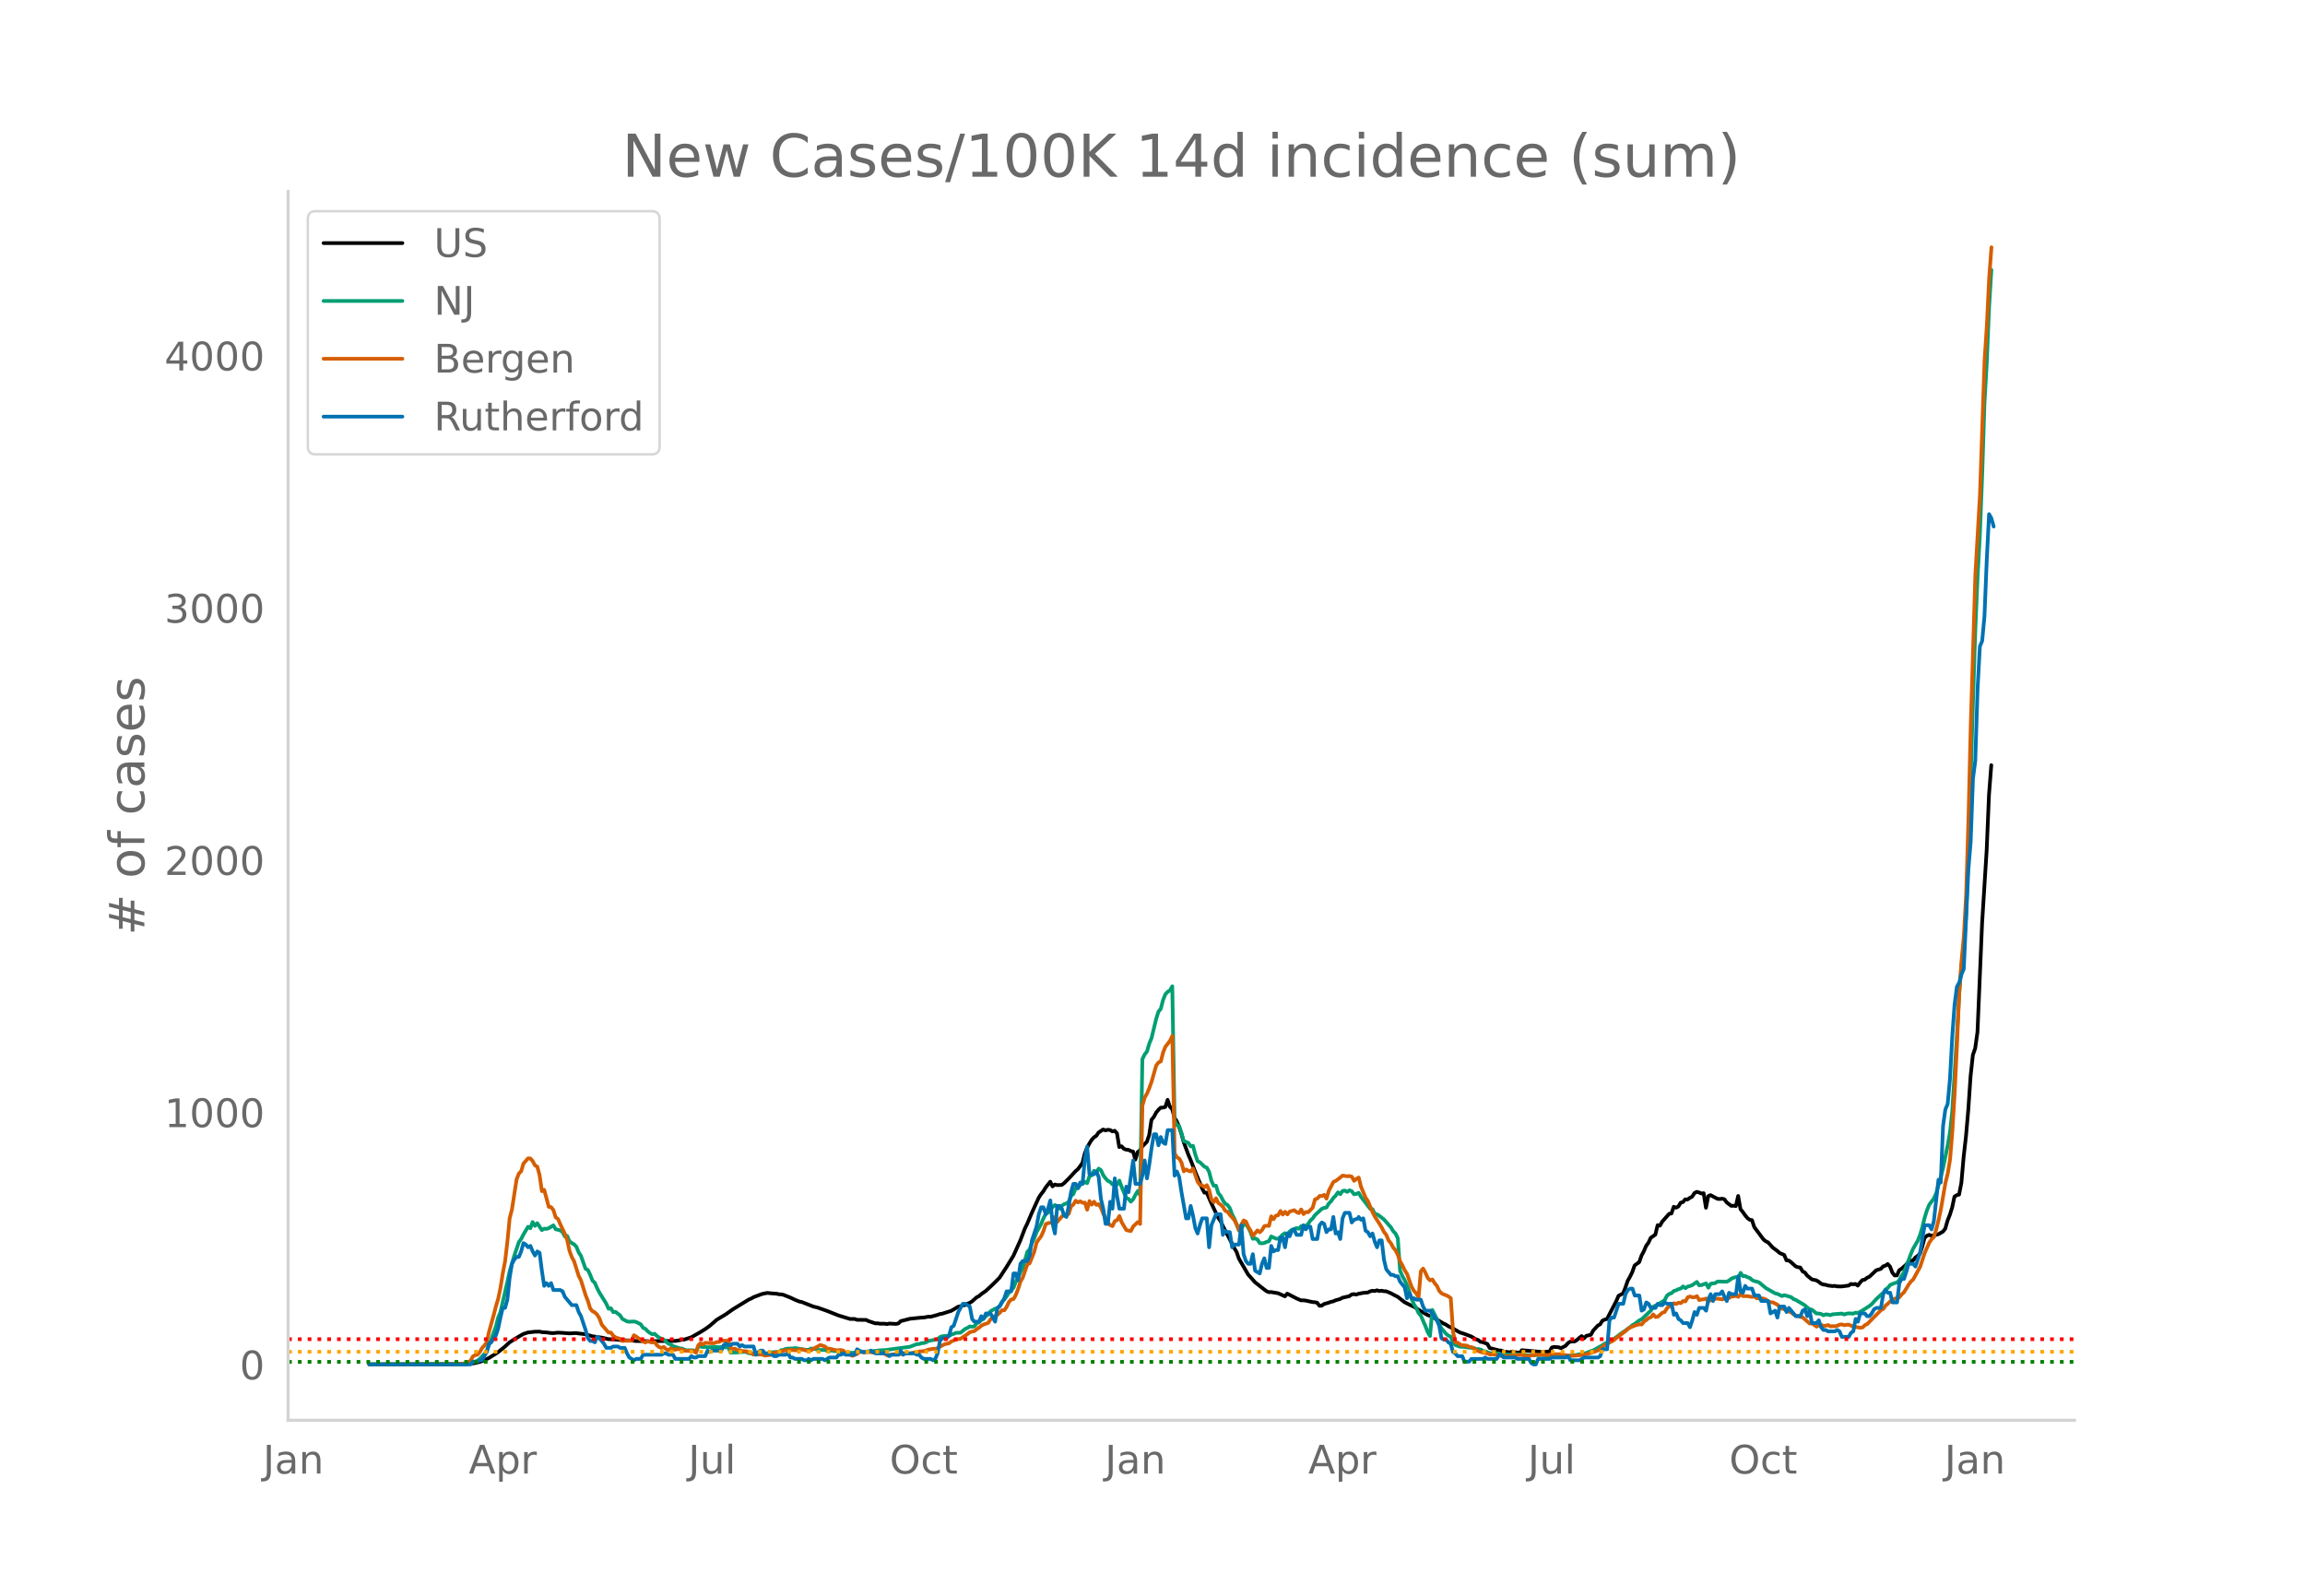 <svg height="864" viewBox="0 0 936 648" width="1248" xmlns="http://www.w3.org/2000/svg" xmlns:xlink="http://www.w3.org/1999/xlink"><defs><style>*{stroke-linecap:butt;stroke-linejoin:round}</style></defs><g id="figure_1"><path d="M0 648h936V0H0z" style="fill:#fff" id="patch_1"/><g id="axes_1"><path d="M117 576.72h725.4V77.76H117z" style="fill:none" id="patch_2"/><path clip-path="url(#p6c23db5c72)" d="m149.973 554.04 38.297-.11 2.802-.146 1.868-.296 1.868-.463 1.868-.637 1.868-.966 1.869-1.16 1.868-1.198 2.802-2.287 1.868-1.725 1.868-1.172 1.868-1.157 1.869-1.056 1.868-.602 2.802-.3 1.868-.033.934.209 1.868.119 1.868.243.934.03 1.869-.187 1.868.093 2.802.212 2.802-.136.934.17 1.868.191.934.165 2.803.782 2.802.416.934.106 2.802.646 1.868.089 1.868.13 1.869.202 3.736.144 1.868.191 4.67.058.934.128.935-.153 9.34-.07 1.868-.305.934-.2.935-.067 2.802-.922 3.736-2.134 1.868-1.166 1.868-1.338 1.868-1.617.935-.822 3.736-2.254 2.802-1.994 6.539-4.003.934-.388.934-.546 2.802-1.063.934-.316 1.868-.354 2.802.264.934.049.934.21.935.057.934.176 2.802 1.111 1.868.89 1.868.746.934.179 4.67 1.834 1.869.46 3.736 1.325 4.67 1.855 4.67 1.41 1.869.007.934.33 3.736.051.934.476 2.802.93.935-.032.934.172 1.868-.01.934.15.934-.212 2.802.148.934-.199.934-.93 3.737-.961 4.67-.477.934-.035 1.868-.332.934.04 2.802-.762.934-.348.935-.137 3.736-1.18 2.802-1.673.934-.155.934-.4.934-.095.934-.553.934-.35.934-.585 1.869-1.663.934-.466.934-.83 1.868-1.312 1.868-1.708 1.868-1.802 1.868-1.885 2.803-4.293 2.802-4.584 2.802-6.22 1.868-4.883.934-1.904 1.868-4.424 2.803-6.129.934-1.436.934-1.166.934-1.535 1.868-2.366.934 1.893.934-.76.934.238 1.868-.063.934-.705 1.868-1.845 2.803-3.04.934-.777 1.868-2.528.934-3.814.934-2.33.934-1.752.934-1.501.934-1.037.934-.59.934-1.363 1.869-1.242.934.368.934-.249.934.094.934.564.934-.251.934.99.934 5.604.934-.291.934 1.002.934.371.934.066.934.496.934.208.935 3.244.934-3.049.934-.682.934-1.57 1.868-1.922.934-2.71.934-6.237.934-1.094.934-1.754.934-1.164.934-.903.934-.012.934-.265.935-2.89.934 2.79.934.989.934 3.455.934 1.5.934 2.2.934 2.803.934 3.409 1.868 5.075.934 2.176 1.868 4.772 2.803 6.771.934 1.757.934-.023 1.868 4.276 2.802 5.925.934 1.323.934 1.985 1.868 3.59 2.803 5.451.934 1.561.934 2.702 3.736 6.431 2.802 3.147 3.737 2.944.934.686.934.402.934-.045 1.868.326.934.141 2.802 1.266.934-1.094 3.737 1.925 1.868.812.934-.015.934.098 2.802.61.934.068.934.183.934 1.242.934-.027.934-.677 1.869-.533.934-.347.934-.204.934-.424 1.868-.521.934-.522 2.802-.634.934-.682.934-.164.934.213.935-.354 1.868-.348 1.868-.145.934-.47.934-.245.934.11.934-.305.934.32.934-.143.934.198.934.03 1.869.774 1.868 1.001.934.45 2.802 2.214 2.802 1.407.934.367 2.802 1.815 2.803 1.611 1.868.688 4.67 2.795.934.404.934.647 1.868.905 2.803 1.62 1.868.596 2.802 1.061 1.868 1.138.934.289.934.74.934.165 1.869.689.934 1.654 3.736.958.934.085.934.373 1.868.265.934.02.934-.3.934.334.934.076.935.228.934-1.146 8.406.742 1.868-.133.934-.05.935-1.646.934-.242 1.868.148.934.351 1.868-.952.934-1.078.934-.635 1.868-.076.934-.62.934-.85.934-.689.935.904.934-.992 1.868-.455.934-1.703 1.868-2.017.934-.507.934-1.49.934-.431.934-.26 3.737-7.2.934-2.198 1.868-.971.934-2.403.934-2.752.934-1.64.934-1.919.934-2.661 1.868-1.335.934-2.671.934-1.725.934-2.204.935-1.261.934-2.02 1.868-1.281.934-3.849.934.188.934-1.631 2.802-3.162.934-.14.934-2.73.934.371.934-.479.935-1.53.934-.266.934-1.107.934.052.934-.652.934-.498.934-1.448.934-.497.934.253.934.417.934-.12.934 5.903.934-4.71.934-.414 2.803 1.502.934.081.934-.145.934.235.934 1.274 1.868 1.415.934-.066.934.139.934-4.094.934 5.341.934 1.146.935 1.332.934 1.133.934.697.934.166.934 2.818 3.736 5.02.934.748.934.44 1.868 2.086 1.869 1.373.934.846 1.868.794.934 2.22.934.054.934.685 1.868 1.7.934.333.934.115.934 1.581.934.466.934 1.228 1.869 1.531 1.868.42.934.565.934.754.934.375.934.087.934.307 1.868.23.934-.078.934.21 1.869.02 2.802-.361.934-.652.934.138.934-.14.934.673.934-1.268.934-.998.934-.148.934-.75.934-.423 2.803-2.64 1.868-.574.934-1.012.934-.306.934-.65.934 1.053.934 2.429.934 1.146.934-.01.934-2.113.934-.587 1.869-1.667.934-1.048.934-.533.934-.1.934-1.203.934-.662.934-.91.934-2.892.934-3.543.934-.832.934-.387.934.419 2.803-.66 1.868-1.074.934-1.183.934-3.29.934-2.356.934-2.954.934-4.422.934-.589.934-.219.934-4.785.934-10.632.934-8.234.934-10.729.935-13.692.934-8.632.934-2.66.934-6.683 1.868-44.08 1.868-29.784.934-22.348.934-12.105h0" style="fill:none;stroke:#000;stroke-linecap:round;stroke-width:1.5" id="line2d_1"/><path clip-path="url(#p6c23db5c72)" d="m149.973 554.04 37.363-.086 1.868-.117 1.868-.288.934-.354.934-.184.934-.507.934-.664 1.868-2.02.934-.83.934-2.846.935-2.223 1.868-5.204.934-3.658.934-2.27 2.802-12.19.934-4.369 1.868-6.294 1.868-5.522.934-1.287.935-1.86 1.868-3.114.934.595.934-2.514.934 1.56.934-1.097 1.868 2.803.934-.577.934.093.934-.294 1.868-1.143.935 1.561 1.868.485.934.673.934 1.813.934-.233.934 2.19.934.705.934.492.934.984.934 2.284.934 1.45 1.868 5.258.935.447.934 1.956.934 2.385.934.85.934 2.156.934 1.835 1.868 2.976.934 1.549.934 2.055.934-.208.934 1.557.934-.103 1.869 1.435.934 1.436 1.868 1.006.934.145 1.868-.103.934.198 1.868.955.934 1.42.934.4.934.996.934.704.935.509.934-.198.934.898.934.698 1.868.792 1.868 1.612.934.372.934.647 2.802.924.934.067.935.48.934.253.934-.042 1.868.046.934.452.934-1.947.934-.046.934.175.934-.038.934.153 1.868-.065 1.869-.027.934.055.934-.07 1.868.133.934-.108.934 2.222 1.868-.014.934-.035.934-.154.934.002.934-.149.934.24.935.387.934.032.934.461 1.868.004 3.736-.434 2.802-.555 1.868-.02.935-.737.934-.123.934-.405 1.868-.17h.934l.934-.152 1.868.28 2.802.45.934-.026.934-.52 1.869.242.934.356 1.868-.027.934.019.934.316.934.08.934-.185.934.226.934.038 1.868.409.934.402.935.245.934-.082.934-.32 2.802-.03.934-.32.934-.183.934.235 1.868-.311.934.028 4.67-.498.935.018 10.275-1.38 2.802-1.07.934-.023.934-.367.934-.051.934-.292.934-.56 3.736-.688.934-.846.935-.366 1.868-.192.934.103.934-.613.934-.266.934-.412 1.868-.066 1.868-1.534.934-.414.934-.6.934.156.935-.207.934-1.205.934-.436 2.802-2.464.934-.668.934-1.345 1.868-1.034.934-.203.934-.964.934-1.63.934-.922.935-1.287.934-1.491 1.868-1.99.934-2.457.934-1.608.934-2.24.934-1.638 1.868-6.671.934-.982.934-2.539.934-1.858.934-2.56 1.869-3.38.934-2.255.934-1.756.934-.575 1.868-2.277.934-.805.934.635.934.806.934-1.12.934-.668.934-.287.934-.705.935-2.349.934-.755.934-2.378.934.02.934-1.384.934-.466.934-.746.934.513.934-2.812.934-.363.934-1.854.934.738.934-1.612.934.62.935 2.038.934 1.306.934.986.934.452.934 1.007.934-.399.934.48.934-1.626.934 2.584 1.868 4.484.934.356.934 1.133.934-.97.935-1.85.934-1.522.934 1.735.934-55.26.934-1.916.934-1.203.934-3.2.934-2.261 1.868-7.77.934-2.99.934-1.072.934-3.643.934-2.302.935-.997.934-.562.934-1.69.934 54.473.934 1.888.934.476.934 2.804.934 3.253.934.303.934.431.934 1.377.934-.219.934 3.538.935 2.705.934.437 1.868 1.814.934.39.934 1.703.934 3.607.934 2.029.934-.032.934 3.042.934 1.084.934 1.824.934 1.383.934.507.935 1.257.934 2.6.934 1.748 1.868 4.832.934-.557.934-2.073.934.015.934 1.363.934 1.882.934 2.653.934-.165.934.484.934 1.443.935.094.934-.158.934-.436.934-.256.934-1.957 1.868.879.934.095.934-.752.934-.973.934-.564.934.458.934-1.116.934-.758.935-.275.934-.4.934.308.934-1.06.934.369.934-.494.934-.716.934-1.475.934-.8.934-1.37 2.802-2.581.934-.37.935-.15.934-1.595.934-.921.934-1.378.934-.922.934-1.333.934.743.934-1.31.934-.158.934.535.934-.65.934.37.934 1.258.934-.167.935-.448.934 1.622 3.736 4.9.934.12.934 1.95.934.17.934.603 1.868 1.5 2.803 3.16.934 1.567.934.941.934 1.952.934 13.24.934 2.11.934 1.675.934 1.93 1.868 5.6.934 2.25.934 1.384.934 2.117.934 1.09 1.869 4.249.934 2.46.934 1.562.934-10.56 1.868 3.677.934 2.094.934 1.769 1.868 2.159.934.732.934.414.934 2.404.935.983 1.868.676 1.868.102 1.868.303 1.868.105.934.451.934.027.934.174.934.561.934.198 1.869.736 2.802.007 1.868.467 1.868.051 2.802.013 1.868-.117 2.803.254 1.868.152 4.67-.13 4.67.317 1.869-.03 4.67.104 1.868-.142 4.67-.852.935-.212 1.868-.779.934-.26 1.868-1.061 1.868-1.068.934-.634 1.868-.714.934-.497 2.803-2.12.934-.73 1.868-1.23.934-.755.934-.613.934-.83.934-.504 1.868-1.443.934-.392 1.868-1.814 1.869-1.732.934-1.593 1.868-.89 2.802-1.743.934-1.838.934-.714.934-.324.934-.88.934-.263.934-.492.935-.23.934-.863.934.726.934-.664.934-.235.934-.354 1.868-1.299.934 1.39.934-.104 1.868-.682.934 1.734.934-1.597 1.869-.263.934-.646 3.736.074.934-.48.934-.737.934-.432.934-.225.934.378.934-2.088.934 1.322.935-.048.934.493.934.3.934.85.934.445.934.173.934.32 1.868 1.537.934.793 3.736 2.131.935.216 1.868.891.934-.372 2.802.81.934.794.934.334 3.736 2.226.934.86.935.689.934.188 1.868 1.538.934.013.934.194.934.527.934-.377.934.09.934.255.934-.368 3.737-.298.934.37.934-.304.934-.16 1.868.116.934-.403.934.164 1.868-1.065 2.802-1.788.934-.75 1.869-2.102 1.868-1.697.934-.797.934-1.356.934-.658.934-1.185 1.868-.778.934-.194.934-1.014.934-1.743.934-1.43 1.869-4.859.934-2.554.934-2.184 1.868-3.178.934-2.364.934-3.19.934-3.827.934-3.005.934-2.275 1.868-2.519.934-2.077 1.869-6.567.934-3.725 1.868-9.173.934-5.24.934-8.82 1.868-29.962.934-17.165.934-11.897.934-7.441.934-12.497.934-24.775 1.869-62.592.934-28.538.934-22.033.934-16.892.934-24.354.934-29.267.934-16.308.934-22.51.934-15.243h0" style="fill:none;stroke:#009e73;stroke-linecap:round;stroke-width:1.5" id="line2d_2"/><path clip-path="url(#p6c23db5c72)" d="m149.973 554.04 33.626-.077 4.67-.275 1.869-.57.934-.528.934-1.791.934-.484.934-.22.934-1.032.934-1.66.934-.988.934-1.253.934-4.23 1.869-6.746.934-3.626.934-3.12.934-4.44.934-5.888.934-4.846.934-7.933.934-9.602.934-3.648 1.868-12.108.934-2.45.934-.901.935-3.143 1.868-2.11.934.056.934 1.021.934 1.791.934.484.934 3.439.934 6.526.934-.538 1.868 6.91.934.122.934 1.164.935 2.978.934.648.934 2.143 1.868 3.911.934 2.494.934 4.362.934 2.571.934 1.714 1.868 5.934.934 1.834 1.868 5.977.935 2.352.934 3.076.934 1.12.934.44.934.923.934 1.495.934 2.57 1.868 2.176.934 1.055.934-.011.934 1.263.934.704 1.869.593.934.879.934-.12 2.802.021.934-2.252.934.549 2.802 2.033.934.351.934-.516.934.362.935.165.934-.154.934 1.275.934.78.934.297.934-.374.934.912.934.45.934-.812.934.527h.934l.934-.242 1.868.297.935.406 3.736.088.934.725.934-3.087.934-.802.934.56.934-.725 2.802.209.934-.066.935-.44.934-.01.934-.539.934-.033.934.121.934-.308.934 3.11.934.45.934-.099.934.605.934.01.934.352 1.868.11.935.462.934.186.934.682.934-.264.934.033 1.868.33.934.296 1.868-.22.934-.373.934-.495.934-.285.934.022.935-.484.934-.099.934-.285.934.252.934-.428.934.176 1.868.088.934-.297.934-.099 1.868.494.934.11.934-.22.935-.637 1.868-.967.934-.56 1.868.626.934.835.934.044 2.802.67 1.868-.12.934.252.935 1.077.934.176 1.868.846.934-.428.934-.286.934-.868.934-.077.934.34.934-.252.934-.022 1.868.275 1.869-.165.934.395 1.868.22.934.67.934-.055.934-.263.934-.044.934-.253.934.11.934-.011.934-.286 2.803.022 1.868-.373.934-.044.934-.33 1.868-.176.934-.242.934-.362 1.868-.33.934.011.934-.274 1.869-1.1.934-.483 1.868-.417.934-.747 1.868-.747 1.868-.341 2.802-1.879.934-.79 1.869-.418.934-.802.934-.583.934-.802.934-.494 1.868-.66.934-1.472 1.868-1.34.934-.484.934-.824.934-1.022.934.011.935-1.373.934-2.01.934-1 .934-.165.934-1.692.934-2.44.934-2.977.934-1.571 1.868-5.45.934-.385 1.868-4.67.934-3.702.935-1.406.934-1.198.934-2.131.934-2.835.934-.385 1.868-.285.934-2.154.934 1.945 1.868-2.198.934-.714.934.253.934-.637.935-3.01.934-.759.934-1.527.934.659.934-.429.934.616.934-.088.934 2.879.934-3.505.934 1.45.934-1.187.934 1.308.934-.286.934 1.461.935 2.429 1.868 3.68.934.912.934.418.934-2.022.934-.395.934-1.681.934 2.538 1.868 3.12.934.275.934.143.934-1.857 1.869-1.758.934.747.934-48.037.934-3.252.934-1.659.934-2.208.934-2.637 1.868-6.538.934-1.252.934-.418.934-3.637.934-2.329 1.869-2.406.934-1.978.934 47.707.934 1.637.934.45.934 1.67.934 3.528.934-.759.934.539.934.253.934-1.187 1.869 5.395.934 1.252.934.242.934.692.934-.824.934 1.989.934 3.856.934 1.11.934-1.626.934 1.967.934.582.934.967.934 1.55.934.417.935 1.285.934.978.934 1.154.934 1.78.934 2.296.934-2.274.934-1.703.934.472.934 2.175.934 1.44.934 2.208 1.868-2.252.934.769.935-.923.934-1.582.934-.165.934.088.934-3.912.934 1.154.934-1.417.934-.176.934-1.725.934 1.461.934-1.142.934 1.076.934-1.142 1.869-.56.934.79.934.396.934-1.494.934 1.89.934-.847.934.1 1.868-1.847.934-3.384.934-.33.934-1.065.934.022.934-.45.935 1.527.934-3.198 1.868-3.592.934-.429.934-.66 1.868-1.482 1.868.274.934-.077.934.242.934 1.703.934-.835.935-.516.934 3.768 1.868 4.44.934 1.35 1.868 4.45.934 1.846 1.868 2.879.934 1.571.934 1.802.934 1.209.934 2.252.935 1.132.934 1.769.934 1.055.934 1.89.934 2.658.934 1.593.934 2.011.934 1.461 1.868 5.285.934 1.615.934.967.934 1.725.934-10.69.935-1.066.934 1.714.934 2.099.934.977.934-.362.934 1.494.934 1.11.934 2.021.934 1 .934.462.934.318.934.484.934.681.934 13.778.935 4.153.934.165.934.67.934.352 1.868.165.934.494.934.143.934.462.934.78 1.868.703 2.803.604.934.44.934-.143 1.868.23 1.868.528.934.088 3.736-.22.934-.23 2.803-.133.934.297 1.868.143 1.868-.33.934-.186.934.076 1.868-.032 1.868.11 1.869-.33 3.736.01 2.802.55 1.868.066 2.802-.187 1.869-.23 3.736-1.055 1.868-.725.934-.638 1.868-1.57.934-.363.934-.638.934-.417.934-.583.935-.835 3.736-2.78.934-.89.934-.56 1.868-.79 1.868-.55.934.11.934-1.22.934-.593.935-.802.934-.319.934-1.154.934 1.055.934-.11 1.868-1.648.934-.285.934-1.55.934-.736.934-.538.934-.736.934.33.934-.54.935.177.934-.857.934.165.934-1.693.934-.318.934.307.934.011.934-.472.934 1.604.934-.23.934-.077.934-.33.934 1.351.934-.868 1.869-.384.934-.022 1.868.285.934-.34.934-.033.934-.242.934-.538.934-.066.934-.22.934.407.934-1.11.934.813 1.869-.011.934.23.934.089.934-.187.934.769 1.868.044.934.066.934.406.934.824.934.242.934.077 1.869.934.934 1.143.934.472.934.23.934.77.934.132.934.417.934.758.934.583.934.055.934.384.934.242 2.803 2.483.934-.088 1.868 1.34.934-.582.934-.131.934.417.934-.099.934-.253.934.56.934-.131.934.088.934-.242.934-.44.935-.098.934.318.934-.164.934-.044 1.868.813 2.802.428.934-.132.934-.934.934-.428 5.605-5.67.934-.461.934-1.395.934-.77.934-.933 1.868-1.121.934.022.934-.55.934-1.197.934-.846 1.869-3.077.934-1.274.934-.857 2.802-5.12 1.868-5.67 1.868-4.186.934-1.362.934-.88.934-3.153.935-3.67.934-4.34 1.868-10.833.934-3.768.934-5.703.934-11.394.934-15.437.934-19.338.934-21.645.934-12.899.934-9.888.934-17.009.934-30.347.935-38.323 1.868-61.09 1.868-32.401 1.868-54.607.934-14.35.934-19.183.934-12.504h0" style="fill:none;stroke:#d55e00;stroke-linecap:round;stroke-width:1.5" id="line2d_3"/><path clip-path="url(#p6c23db5c72)" d="M149.973 554.04h41.099l.934-1.12h1.868l.934-.559h.934l1.868-3.357.934-3.358.935-.56.934-1.678.934-1.12.934-2.798.934-4.476.934-3.918h.934l.934-3.357.934-8.954.934-5.596.934-1.679.934-1.119h.934l.934-2.238.935-3.358.934.56.934 1.119.934-.56.934 2.239.934 1.678.934-1.678.934.56.934 7.274.934 6.156.934-1.12.934 1.12.934-1.12.934 2.799h2.803l.934.56.934 2.238 2.802 3.357h1.868l.934 2.798.934 1.679 1.868 5.596.935 3.358.934 1.119h.934l.934.56.934-2.239.934.56 1.868 2.238.934 1.679h1.868l.934-.56h1.868l.935.56h1.868l.934 2.238.934 1.679 1.868 1.12.934-.56h1.868l.934-1.68h7.473l.934-.559h.934l.934.56h1.868l.934 1.679h5.605l.934-1.12.934.56h.934l.934-.56h2.802l.934-2.238.934.56.934-.56h3.737l.934-2.238.934-.56.934.56h.934l.934-.56h1.868l.934 1.12.934-.56.934.56h3.737l.934 3.357.934-1.12.934-.559h.934l.934 1.12h1.868l1.868 1.118h.934l.934-.56h2.803l.934-.559.934 1.679h.934l.934.56h2.802l.934.56h.934l.934-.56.934.56.935-.56h3.736l.934.56 1.868-1.12h2.802l.934-1.12h.934l.934-.559.935.56h3.736l.934-2.239 1.868 1.12h2.802l.934-.56 1.868 1.12h4.67l.935 1.118.934-.56h2.802l.934-1.678.934 1.679.934-.56h3.737l.934.56h.934l.934 1.119.934.56h2.802l.934.56.934-.56.934-2.239.934-5.036.935-1.12h1.868l.934-1.119.934-3.357.934-.56 1.868-5.596 1.868-3.357h.934l1.868 1.119.934 5.036.935 1.12h1.868l.934-2.24.934 1.12.934-2.238h1.868l1.868 3.357.934-5.596.934-.56 1.868-3.357.935-2.798h1.868l.934-7.275h.934l.934 2.798.934-6.715.934-1.12h1.868l.934-2.238.934-6.155 1.868-5.596.935-5.037.934-2.798h.934l.934 2.798.934-2.238.934-3.358.934 9.514.934 3.917.934-11.192h.934l.934 1.119.934 2.798.934.56.934-4.477.935-5.596.934-3.358h.934l.934 1.679.934-2.238.934.56.934-10.074.934-5.036.934 11.192h1.868l.934-1.12.934 2.24.934 8.953.935 3.917.934 6.156h.934l.934-8.954.934 2.798.934-12.311.934 7.275.934 5.036h1.868l.934-8.954.934 2.239 1.868-12.871.935 9.513h1.868l.934-3.357.934-6.156.934 7.275.934-5.596.934-6.715.934-5.596h.934l.934 4.476.934-3.357.934 2.238.934.56.935-5.596h1.868l.934 18.467.934-1.68.934 2.24.934 6.155 1.868 10.632h.934l.934-5.036.934 3.917.934 5.036.935 2.239.934-3.358.934-2.798h1.868l.934 11.752.934-8.954 1.868-4.477h1.868l.934 8.394.934-1.678.934.56h.935l.934 6.155.934-1.12h1.868l.934-7.834.934 11.752.934 2.798.934 1.12h.934l.934-3.918.934 6.715 1.868 1.12.935-3.918.934-2.238.934 3.917h.934l.934-8.954.934 2.239.934-.56h.934l.934-5.036h.934l.934 3.917.934-5.596.934 1.119.934-2.238.935-.56.934 2.238h1.868l.934-3.917.934 1.679.934-1.12h.934l.934 5.037h1.868l.934-5.596.934-1.119.934.56.935 3.357.934-1.119h.934l.934-5.036.934 6.715.934-.56.934 2.798.934-8.394.934-2.238h1.868l.934 3.917.934-1.12 1.869-.559v-.56l.934 1.12.934-.56.934 5.037.934.56.934 1.678.934-1.12.934 3.358.934 2.239.934-2.798h.934l.934 7.834.934 3.917 1.869 2.239h.934l.934.56h.934l.934 2.238 1.868 2.238.934 4.477.934-2.238.934 2.238h.934l.934.56h1.868l.935 2.798.934 1.679h1.868l.934 1.119.934 1.679.934 1.119.934 2.238.934 5.037.934.56h.934l.934 1.118.934.56.934 3.358.935.56.934 1.118h1.868l.934 2.239h1.868l.934-1.12h4.67l.934-.559.935.56h3.736l.934-1.68h.934l.934 1.12h4.67l.934.56h4.67l.935 1.678.934.56h.934l.934-2.238h4.67l.935-.56h5.604l.934-.56.934 1.68h3.736l1.869-1.12h5.604l.934-.56.934-2.798h1.868l.934-11.751.934-1.12h.934l1.869-5.595h1.868l.934-3.918.934-1.678.934-.56h.934l.934 2.798h1.868l.934 6.156.934-.56.934-2.798.935.56.934 1.678h1.868l.934-1.678.934.56h.934l.934-1.12.934.56h1.868l.934 4.476.934-.56.934 2.24.935.559.934 1.119h1.868l.934 1.679.934-2.798.934-3.358.934 1.12.934-2.799h1.868l.934 1.12.934-4.477.934-2.239.935 2.798.934-2.798h1.868l.934-1.119.934 2.239.934 1.678.934-3.357.934.56h1.868l.934-7.276.934 6.156.934.56.935-2.798.934 1.119h1.868l.934 2.798h1.868l.934 2.238h2.802l.934 5.037 1.868-1.12.935 2.799.934-4.477h1.868l.934 2.238.934-1.679 2.802 3.358h1.868l.934-2.238.934-.56.934 2.798.935-2.238.934 5.036h1.868l.934-1.12.934 2.799.934 1.119h.934l.934.56h2.802l.934-.56.934.56.935 2.238h2.802l.934-1.679.934-.56.934-5.036.934 1.12.934-3.358h1.868l.934 1.119h.934l.934-1.12.935-1.678.934-.56h1.868l.934-5.596.934-1.678.934 1.119h.934l.934 3.917h1.868l.934-7.834.934-1.68h.934l.935-2.797.934-3.358h1.868l.934 1.12 1.868-5.597 1.868-11.192h1.868l.934 1.679.934-3.358 1.869-16.788.934 1.12.934-22.944.934-6.715.934-2.239.934-10.073.934-17.347.934-12.871.934-7.275.934-1.679.934-3.357.934-2.239 1.868-40.291.935-11.192.934-25.742.934-7.275.934-29.099.934-17.347.934-2.239.934-10.073.934-22.943.934-18.467.934 1.679.934 3.357h0" style="fill:none;stroke:#0072b2;stroke-linecap:round;stroke-width:1.5" id="line2d_4"/><path clip-path="url(#p6c23db5c72)" d="M117 553.016h725.4" style="fill:none;stroke:green;stroke-dasharray:1.5,2.475;stroke-dashoffset:0;stroke-width:1.5" id="line2d_5"/><path clip-path="url(#p6c23db5c72)" d="M117 548.919h725.4" style="fill:none;stroke:orange;stroke-dasharray:1.5,2.475;stroke-dashoffset:0;stroke-width:1.5" id="line2d_6"/><path clip-path="url(#p6c23db5c72)" d="M117 543.798h725.4" style="fill:none;stroke:red;stroke-dasharray:1.5,2.475;stroke-dashoffset:0;stroke-width:1.5" id="line2d_7"/><path d="M117 576.72V77.76" style="fill:none;stroke:#d3d3d3;stroke-linecap:square;stroke-linejoin:miter;stroke-width:1.25" id="patch_3"/><path d="M117 576.72h725.4" style="fill:none;stroke:#d3d3d3;stroke-linecap:square;stroke-linejoin:miter;stroke-width:1.25" id="patch_4"/><g id="matplotlib.axis_1"><g id="xtick_1"><g style="fill:#696969" transform="matrix(.16 0 0 -.16 106.816 598.378)" id="text_1"><defs><path d="M9.813 72.906h9.859V5.078q0-13.187-5-19.14-5-5.954-16.094-5.954h-3.75v8.297h3.078q6.531 0 9.219 3.672Q9.813-4.39 9.813 5.078z" id="DejaVuSans-74"/><path d="M34.281 27.484q-10.89 0-15.093-2.484-4.204-2.484-4.204-8.5 0-4.781 3.157-7.594 3.156-2.797 8.562-2.797 7.485 0 12 5.297 4.516 5.297 4.516 14.078v2zm17.922 3.72V0H43.22v8.297Q40.14 3.328 35.547.953q-4.594-2.375-11.234-2.375-8.391 0-13.36 4.719Q6 8.016 6 15.922q0 9.219 6.172 13.906 6.187 4.688 18.437 4.688h12.61v.89q0 6.203-4.078 9.594-4.078 3.39-11.453 3.39-4.688 0-9.141-1.124-4.438-1.125-8.531-3.375v8.312q4.921 1.906 9.562 2.844 4.64.953 9.031.953 11.875 0 17.735-6.156 5.86-6.14 5.86-18.64z" id="DejaVuSans-97"/><path d="M54.89 33.016V0h-8.984v32.719q0 7.765-3.031 11.61-3.031 3.858-9.078 3.858-7.281 0-11.484-4.64-4.204-4.625-4.204-12.64V0H9.08v54.688h9.03v-8.5q3.235 4.937 7.594 7.374Q30.078 56 35.797 56q9.422 0 14.25-5.828 4.844-5.828 4.844-17.156z" id="DejaVuSans-110"/></defs><use xlink:href="#DejaVuSans-74"/><use x="29.492" xlink:href="#DejaVuSans-97"/><use x="90.771" xlink:href="#DejaVuSans-110"/></g></g><g id="xtick_2"><g style="fill:#696969" transform="matrix(.16 0 0 -.16 190.309 598.378)" id="text_2"><defs><path d="M34.188 63.188 20.797 26.906h26.812zm-5.579 9.718h11.188L67.578 0h-10.25l-6.64 18.703h-32.86L11.188 0H.78z" id="DejaVuSans-65"/><path d="M18.11 8.203v-29H9.077v75.484h9.031v-8.296q2.844 4.875 7.157 7.234Q29.594 56 35.594 56q9.968 0 16.187-7.906 6.235-7.907 6.235-20.797T51.78 6.484q-6.218-7.906-16.187-7.906-6 0-10.328 2.375-4.313 2.375-7.157 7.25zm30.578 19.094q0 9.906-4.079 15.547-4.078 5.64-11.203 5.64-7.14 0-11.218-5.64-4.079-5.64-4.079-15.547 0-9.906 4.078-15.547 4.079-5.64 11.22-5.64 7.124 0 11.202 5.64t4.078 15.547z" id="DejaVuSans-112"/><path d="M41.11 46.297q-1.516.875-3.297 1.281Q36.03 48 33.89 48q-7.625 0-11.703-4.953-4.079-4.953-4.079-14.234V0H9.08v54.688h9.03v-8.5q2.844 4.984 7.375 7.39Q30.031 56 36.531 56q.922 0 2.047-.125 1.125-.11 2.484-.36z" id="DejaVuSans-114"/></defs><use xlink:href="#DejaVuSans-65"/><use x="68.408" xlink:href="#DejaVuSans-112"/><use x="131.885" xlink:href="#DejaVuSans-114"/></g></g><g id="xtick_3"><g style="fill:#696969" transform="matrix(.16 0 0 -.16 279.497 598.378)" id="text_3"><defs><path d="M8.5 21.578v33.11h8.984V21.922q0-7.766 3.016-11.656 3.031-3.875 9.094-3.875 7.265 0 11.484 4.64 4.234 4.64 4.234 12.656v31h8.985V0h-8.984v8.406Q42.047 3.422 37.718 1q-4.313-2.422-10.032-2.422-9.421 0-14.312 5.86Q8.5 10.296 8.5 21.578zM31.11 56z" id="DejaVuSans-117"/><path d="M9.422 75.984h8.984V0H9.422z" id="DejaVuSans-108"/></defs><use xlink:href="#DejaVuSans-74"/><use x="29.492" xlink:href="#DejaVuSans-117"/><use x="92.871" xlink:href="#DejaVuSans-108"/></g></g><g id="xtick_4"><g style="fill:#696969" transform="matrix(.16 0 0 -.16 361.251 598.378)" id="text_4"><defs><path d="M39.406 66.219q-10.75 0-17.078-8.016-6.312-8-6.312-21.828 0-13.766 6.312-21.781 6.328-8 17.078-8 10.735 0 17.016 8 6.281 8.015 6.281 21.781 0 13.828-6.281 21.828-6.281 8.016-17.016 8.016zm0 8q15.328 0 24.5-10.281 9.188-10.282 9.188-27.563 0-17.234-9.188-27.516-9.172-10.28-24.5-10.28-15.375 0-24.593 10.25-9.204 10.265-9.204 27.546t9.204 27.563q9.218 10.28 24.593 10.28z" id="DejaVuSans-79"/><path d="M48.781 52.594v-8.407q-3.812 2.11-7.64 3.157-3.828 1.047-7.735 1.047-8.75 0-13.593-5.547-4.829-5.532-4.829-15.547 0-10.016 4.829-15.563 4.843-5.53 13.593-5.53 3.907 0 7.735 1.046 3.828 1.047 7.64 3.156V2.094Q45.016.344 40.984-.531q-4.015-.89-8.562-.89-12.36 0-19.64 7.765-7.266 7.765-7.266 20.953 0 13.375 7.343 21.031Q20.22 56 33.016 56q4.14 0 8.093-.86 3.953-.843 7.672-2.546z" id="DejaVuSans-99"/><path d="M18.313 70.219V54.688h18.5v-6.985h-18.5V18.016q0-6.688 1.828-8.594 1.828-1.906 7.453-1.906h9.218V0h-9.218q-10.407 0-14.36 3.875-3.953 3.89-3.953 14.14v29.688H2.687v6.984h6.594V70.22z" id="DejaVuSans-116"/></defs><use xlink:href="#DejaVuSans-79"/><use x="78.711" xlink:href="#DejaVuSans-99"/><use x="133.691" xlink:href="#DejaVuSans-116"/></g></g><g id="xtick_5"><g style="fill:#696969" transform="matrix(.16 0 0 -.16 448.686 598.378)" id="text_5"><use xlink:href="#DejaVuSans-74"/><use x="29.492" xlink:href="#DejaVuSans-97"/><use x="90.771" xlink:href="#DejaVuSans-110"/></g></g><g id="xtick_6"><g style="fill:#696969" transform="matrix(.16 0 0 -.16 531.245 598.378)" id="text_6"><use xlink:href="#DejaVuSans-65"/><use x="68.408" xlink:href="#DejaVuSans-112"/><use x="131.885" xlink:href="#DejaVuSans-114"/></g></g><g id="xtick_7"><g style="fill:#696969" transform="matrix(.16 0 0 -.16 620.433 598.378)" id="text_7"><use xlink:href="#DejaVuSans-74"/><use x="29.492" xlink:href="#DejaVuSans-117"/><use x="92.871" xlink:href="#DejaVuSans-108"/></g></g><g id="xtick_8"><g style="fill:#696969" transform="matrix(.16 0 0 -.16 702.188 598.378)" id="text_8"><use xlink:href="#DejaVuSans-79"/><use x="78.711" xlink:href="#DejaVuSans-99"/><use x="133.691" xlink:href="#DejaVuSans-116"/></g></g><g id="xtick_9"><g style="fill:#696969" transform="matrix(.16 0 0 -.16 789.622 598.378)" id="text_9"><use xlink:href="#DejaVuSans-74"/><use x="29.492" xlink:href="#DejaVuSans-97"/><use x="90.771" xlink:href="#DejaVuSans-110"/></g></g></g><g id="matplotlib.axis_2"><g id="ytick_1"><g style="fill:#696969" transform="matrix(.16 0 0 -.16 97.32 560.119)" id="text_10"><defs><path d="M31.781 66.406q-7.61 0-11.453-7.5Q16.5 51.422 16.5 36.375q0-14.984 3.828-22.484 3.844-7.5 11.453-7.5 7.672 0 11.5 7.5 3.844 7.5 3.844 22.484 0 15.047-3.844 22.531-3.828 7.5-11.5 7.5zm0 7.813q12.266 0 18.735-9.703 6.468-9.688 6.468-28.141 0-18.406-6.468-28.11-6.47-9.687-18.735-9.687-12.25 0-18.718 9.688-6.47 9.703-6.47 28.109 0 18.453 6.47 28.14Q19.53 74.22 31.78 74.22z" id="DejaVuSans-48"/></defs><use xlink:href="#DejaVuSans-48"/></g></g><g id="ytick_2"><g style="fill:#696969" transform="matrix(.16 0 0 -.16 66.78 457.695)" id="text_11"><defs><path d="M12.406 8.297h16.11v55.625l-17.532-3.516v8.985l17.438 3.515h9.86V8.296H54.39V0H12.406z" id="DejaVuSans-49"/></defs><use xlink:href="#DejaVuSans-49"/><use x="63.623" xlink:href="#DejaVuSans-48"/><use x="127.246" xlink:href="#DejaVuSans-48"/><use x="190.869" xlink:href="#DejaVuSans-48"/></g></g><g id="ytick_3"><g style="fill:#696969" transform="matrix(.16 0 0 -.16 66.78 355.271)" id="text_12"><defs><path d="M19.188 8.297h34.421V0H7.33v8.297q5.609 5.812 15.296 15.594 9.703 9.797 12.188 12.64 4.734 5.313 6.609 9 1.89 3.688 1.89 7.25 0 5.813-4.078 9.469-4.078 3.672-10.625 3.672-4.64 0-9.797-1.61-5.14-1.609-11-4.89v9.969Q13.767 71.78 18.938 73q5.188 1.219 9.485 1.219 11.328 0 18.062-5.672 6.735-5.656 6.735-15.125 0-4.5-1.688-8.531-1.672-4.016-6.125-9.485-1.218-1.422-7.765-8.187-6.532-6.766-18.453-18.922z" id="DejaVuSans-50"/></defs><use xlink:href="#DejaVuSans-50"/><use x="63.623" xlink:href="#DejaVuSans-48"/><use x="127.246" xlink:href="#DejaVuSans-48"/><use x="190.869" xlink:href="#DejaVuSans-48"/></g></g><g id="ytick_4"><g style="fill:#696969" transform="matrix(.16 0 0 -.16 66.78 252.847)" id="text_13"><defs><path d="M40.578 39.313Q47.656 37.797 51.625 33q3.984-4.781 3.984-11.813 0-10.78-7.422-16.703-7.421-5.906-21.093-5.906-4.578 0-9.438.906-4.86.907-10.031 2.72v9.515q4.094-2.39 8.969-3.61 4.89-1.218 10.218-1.218 9.266 0 14.125 3.656 4.86 3.656 4.86 10.64 0 6.454-4.516 10.079-4.515 3.64-12.562 3.64h-8.5v8.11h8.89q7.266 0 11.125 2.906 3.86 2.906 3.86 8.375 0 5.61-3.985 8.61-3.968 3.015-11.39 3.015-4.063 0-8.703-.89-4.641-.876-10.203-2.72v8.782q5.624 1.562 10.53 2.344 4.907.78 9.25.78 11.235 0 17.766-5.109 6.547-5.093 6.547-13.78 0-6.063-3.468-10.235-3.47-4.172-9.86-5.782z" id="DejaVuSans-51"/></defs><use xlink:href="#DejaVuSans-51"/><use x="63.623" xlink:href="#DejaVuSans-48"/><use x="127.246" xlink:href="#DejaVuSans-48"/><use x="190.869" xlink:href="#DejaVuSans-48"/></g></g><g id="ytick_5"><g style="fill:#696969" transform="matrix(.16 0 0 -.16 66.78 150.423)" id="text_14"><defs><path d="M37.797 64.313 12.89 25.39h24.906zm-2.594 8.593H47.61V25.391h10.407v-8.203H47.609V0h-9.812v17.188H4.89v9.515z" id="DejaVuSans-52"/></defs><use xlink:href="#DejaVuSans-52"/><use x="63.623" xlink:href="#DejaVuSans-48"/><use x="127.246" xlink:href="#DejaVuSans-48"/><use x="190.869" xlink:href="#DejaVuSans-48"/></g></g><g style="fill:#696969" transform="matrix(0 -.2 -.2 0 58.62 379.813)" id="text_15"><defs><path d="M51.125 44H36.922l-4.11-16.313h14.313zm-7.328 27.781-5.078-20.265h14.265L58.11 71.78h7.813L60.89 51.516h15.234V44h-17.14l-4-16.313h15.53V20.22H53.079L48 0h-7.813l5.032 20.219H30.906L25.875 0h-7.86l5.079 20.219H7.719v7.468h17.187L29 44H13.281v7.516h17.625l4.985 20.265z" id="DejaVuSans-35"/><path d="M30.61 48.39q-7.22 0-11.422-5.64-4.204-5.64-4.204-15.453 0-9.813 4.172-15.453 4.188-5.64 11.453-5.64 7.188 0 11.375 5.655 4.203 5.672 4.203 15.438 0 9.719-4.203 15.406-4.187 5.688-11.375 5.688zm0 7.61q11.718 0 18.406-7.625 6.703-7.61 6.703-21.078 0-13.422-6.703-21.078-6.688-7.64-18.407-7.64-11.765 0-18.437 7.64-6.656 7.656-6.656 21.078 0 13.469 6.656 21.078Q18.844 56 30.609 56z" id="DejaVuSans-111"/><path d="M37.11 75.984V68.5h-8.594q-4.828 0-6.72-1.953-1.874-1.953-1.874-7.031v-4.828h14.797v-6.985H19.922V0H10.89v47.703H2.297v6.984h8.594V58.5q0 9.125 4.25 13.297 4.25 4.187 13.468 4.187z" id="DejaVuSans-102"/><path d="M44.281 53.078v-8.5q-3.797 1.953-7.906 2.922-4.094.984-8.5.984-6.688 0-10.031-2.047-3.344-2.046-3.344-6.156 0-3.125 2.39-4.906 2.391-1.781 9.626-3.39l3.078-.688q9.562-2.047 13.593-5.781 4.032-3.735 4.032-10.422 0-7.625-6.032-12.078-6.03-4.438-16.578-4.438-4.39 0-9.156.86Q10.688.296 5.422 2v9.281q4.984-2.594 9.812-3.89 4.829-1.282 9.579-1.282 6.343 0 9.75 2.172 3.421 2.172 3.421 6.125 0 3.656-2.468 5.61-2.453 1.953-10.813 3.765l-3.125.735q-8.344 1.75-12.062 5.39-3.704 3.64-3.704 9.985 0 7.718 5.47 11.906Q16.75 56 26.811 56q4.97 0 9.36-.734 4.406-.72 8.11-2.188z" id="DejaVuSans-115"/><path d="M56.203 29.594v-4.39H14.891q.593-9.282 5.593-14.142 5-4.859 13.938-4.859 5.172 0 10.031 1.266 4.86 1.265 9.656 3.812v-8.5Q49.266.734 44.187-.344 39.11-1.422 33.892-1.422q-13.094 0-20.735 7.61-7.64 7.625-7.64 20.625 0 13.421 7.25 21.296Q20.016 56 32.328 56q11.031 0 17.453-7.11 6.422-7.093 6.422-19.296zm-8.984 2.64q-.094 7.36-4.125 11.75-4.032 4.407-10.672 4.407-7.516 0-12.031-4.25-4.516-4.25-5.203-11.97z" id="DejaVuSans-101"/></defs><use xlink:href="#DejaVuSans-35"/><use x="83.789" xlink:href="#DejaVuSans-32"/><use x="115.576" xlink:href="#DejaVuSans-111"/><use x="176.758" xlink:href="#DejaVuSans-102"/><use x="211.963" xlink:href="#DejaVuSans-32"/><use x="243.75" xlink:href="#DejaVuSans-99"/><use x="298.73" xlink:href="#DejaVuSans-97"/><use x="360.01" xlink:href="#DejaVuSans-115"/><use x="412.109" xlink:href="#DejaVuSans-101"/><use x="473.633" xlink:href="#DejaVuSans-115"/></g></g><g style="fill:#696969" transform="matrix(.24 0 0 -.24 252.577 71.76)" id="text_16"><defs><path d="M9.813 72.906h13.28l32.329-60.984v60.984h9.562V0h-13.28L19.39 60.984V0H9.813z" id="DejaVuSans-78"/><path d="M4.203 54.688h8.985l11.234-42.672 11.172 42.672h10.593l11.235-42.672 11.187 42.672h8.985L63.28 0H52.688L40.922 44.828 29.109 0H18.5z" id="DejaVuSans-119"/><path d="M64.406 67.281v-10.39q-4.984 4.64-10.625 6.922-5.64 2.296-11.984 2.296-12.5 0-19.14-7.64-6.641-7.64-6.641-22.094 0-14.406 6.64-22.047 6.64-7.64 19.14-7.64 6.345 0 11.985 2.296 5.64 2.297 10.625 6.938V5.609Q59.234 2.094 53.437.33q-5.78-1.75-12.218-1.75-16.563 0-26.094 10.124-9.516 10.14-9.516 27.672 0 17.578 9.516 27.703 9.531 10.14 26.094 10.14 6.531 0 12.312-1.734 5.797-1.734 10.875-5.203z" id="DejaVuSans-67"/><path d="M25.39 72.906h8.297L8.297-9.28H0z" id="DejaVuSans-47"/><path d="M9.813 72.906h9.859V42.094L52.39 72.906h12.703L28.906 38.922 67.672 0H54.688L19.672 35.11V0h-9.86z" id="DejaVuSans-75"/><path d="M45.406 46.39v29.594h8.985V0h-8.985v8.203Q42.578 3.328 38.25.953q-4.313-2.375-10.375-2.375-9.906 0-16.14 7.906-6.22 7.922-6.22 20.813 0 12.89 6.22 20.797Q17.968 56 27.874 56q6.063 0 10.375-2.375 4.328-2.36 7.156-7.234zm-30.61-19.093q0-9.906 4.079-15.547 4.078-5.64 11.203-5.64 7.125 0 11.219 5.64 4.11 5.64 4.11 15.547 0 9.906-4.11 15.547-4.094 5.64-11.219 5.64-7.125 0-11.203-5.64-4.078-5.64-4.078-15.547z" id="DejaVuSans-100"/><path d="M9.422 54.688h8.984V0H9.422zm0 21.296h8.984v-11.39H9.422z" id="DejaVuSans-105"/><path d="M31 75.875q-6.531-11.219-9.719-22.219-3.172-10.984-3.172-22.265 0-11.266 3.203-22.328Q24.517-2 31-13.188h-7.813Q15.875-1.704 12.235 9.375q-3.64 11.078-3.64 22.016 0 10.89 3.61 21.922 3.624 11.046 10.983 22.562z" id="DejaVuSans-40"/><path d="M52 44.188q3.375 6.062 8.063 8.937Q64.75 56 71.093 56q8.548 0 13.188-5.984 4.64-5.97 4.64-17V0h-9.03v32.719q0 7.86-2.797 11.656-2.781 3.813-8.485 3.813-6.984 0-11.046-4.641-4.047-4.625-4.047-12.64V0h-9.032v32.719q0 7.906-2.78 11.687-2.782 3.782-8.595 3.782-6.89 0-10.953-4.657-4.047-4.656-4.047-12.625V0H9.08v54.688h9.03v-8.5q3.078 5.03 7.375 7.421Q29.781 56 35.687 56q5.97 0 10.141-3.031Q50 49.953 52 44.187z" id="DejaVuSans-109"/><path d="M8.016 75.875h7.812q7.313-11.516 10.953-22.563 3.64-11.03 3.64-21.921 0-10.938-3.64-22.016-3.64-11.078-10.953-22.563H8.016Q14.5-2 17.703 9.063q3.203 11.063 3.203 22.329 0 11.28-3.203 22.265-3.203 11-9.687 22.219z" id="DejaVuSans-41"/></defs><use xlink:href="#DejaVuSans-78"/><use x="74.805" xlink:href="#DejaVuSans-101"/><use x="136.328" xlink:href="#DejaVuSans-119"/><use x="218.115" xlink:href="#DejaVuSans-32"/><use x="249.902" xlink:href="#DejaVuSans-67"/><use x="319.727" xlink:href="#DejaVuSans-97"/><use x="381.006" xlink:href="#DejaVuSans-115"/><use x="433.105" xlink:href="#DejaVuSans-101"/><use x="494.629" xlink:href="#DejaVuSans-115"/><use x="546.729" xlink:href="#DejaVuSans-47"/><use x="580.42" xlink:href="#DejaVuSans-49"/><use x="644.043" xlink:href="#DejaVuSans-48"/><use x="707.666" xlink:href="#DejaVuSans-48"/><use x="771.289" xlink:href="#DejaVuSans-75"/><use x="836.865" xlink:href="#DejaVuSans-32"/><use x="868.652" xlink:href="#DejaVuSans-49"/><use x="932.275" xlink:href="#DejaVuSans-52"/><use x="995.898" xlink:href="#DejaVuSans-100"/><use x="1059.375" xlink:href="#DejaVuSans-32"/><use x="1091.162" xlink:href="#DejaVuSans-105"/><use x="1118.945" xlink:href="#DejaVuSans-110"/><use x="1182.324" xlink:href="#DejaVuSans-99"/><use x="1237.305" xlink:href="#DejaVuSans-105"/><use x="1265.088" xlink:href="#DejaVuSans-100"/><use x="1328.564" xlink:href="#DejaVuSans-101"/><use x="1390.088" xlink:href="#DejaVuSans-110"/><use x="1453.467" xlink:href="#DejaVuSans-99"/><use x="1508.447" xlink:href="#DejaVuSans-101"/><use x="1569.971" xlink:href="#DejaVuSans-32"/><use x="1601.758" xlink:href="#DejaVuSans-40"/><use x="1640.771" xlink:href="#DejaVuSans-115"/><use x="1692.871" xlink:href="#DejaVuSans-117"/><use x="1756.25" xlink:href="#DejaVuSans-109"/><use x="1853.662" xlink:href="#DejaVuSans-41"/></g><g id="legend_1"><path d="M128.2 184.5h136.45q3.2 0 3.2-3.2V88.96q0-3.2-3.2-3.2H128.2q-3.2 0-3.2 3.2v92.34q0 3.2 3.2 3.2z" style="fill:none;opacity:.8;stroke:#ccc;stroke-linejoin:miter" id="patch_5"/><path d="M131.4 98.718h32" style="fill:none;stroke:#000;stroke-linecap:round;stroke-width:1.5" id="line2d_8"/><g style="fill:#696969" transform="matrix(.16 0 0 -.16 176.2 104.317)" id="text_17"><defs><path d="M8.688 72.906h9.921V28.61q0-11.718 4.235-16.875 4.25-5.14 13.781-5.14 9.469 0 13.719 5.14 4.25 5.157 4.25 16.875v44.297H64.5V27.391q0-14.25-7.063-21.532-7.046-7.28-20.812-7.28-13.828 0-20.89 7.28-7.047 7.282-7.047 21.532z" id="DejaVuSans-85"/><path d="M53.516 70.516V60.89q-5.61 2.687-10.594 4-4.984 1.328-9.625 1.328-8.047 0-12.422-3.125t-4.375-8.89q0-4.845 2.906-7.313 2.907-2.453 11.016-3.97l5.953-1.218q11.031-2.11 16.281-7.406 5.25-5.297 5.25-14.172 0-10.61-7.11-16.078-7.093-5.469-20.812-5.469-5.172 0-11.015 1.172Q13.14.922 6.89 3.219v10.156q6-3.36 11.765-5.078 5.766-1.703 11.328-1.703 8.438 0 13.032 3.312 4.593 3.328 4.593 9.485 0 5.359-3.297 8.39-3.296 3.032-10.812 4.547L27.484 33.5q-11.03 2.188-15.968 6.875-4.922 4.688-4.922 13.047 0 9.672 6.812 15.234 6.813 5.563 18.766 5.563 5.14 0 10.453-.938 5.328-.922 10.89-2.765z" id="DejaVuSans-83"/></defs><use xlink:href="#DejaVuSans-85"/><use x="73.193" xlink:href="#DejaVuSans-83"/></g><path d="M131.4 122.203h32" style="fill:none;stroke:#009e73;stroke-linecap:round;stroke-width:1.5" id="line2d_10"/><g style="fill:#696969" transform="matrix(.16 0 0 -.16 176.2 127.802)" id="text_18"><use xlink:href="#DejaVuSans-78"/><use x="74.805" xlink:href="#DejaVuSans-74"/></g><path d="M131.4 145.688h32" style="fill:none;stroke:#d55e00;stroke-linecap:round;stroke-width:1.5" id="line2d_12"/><g style="fill:#696969" transform="matrix(.16 0 0 -.16 176.2 151.287)" id="text_19"><defs><path d="M19.672 34.813V8.108H35.5q7.953 0 11.781 3.297 3.844 3.297 3.844 10.078 0 6.844-3.844 10.078-3.828 3.25-11.781 3.25zm0 29.984V42.828h14.61q7.218 0 10.75 2.703 3.546 2.719 3.546 8.282 0 5.515-3.547 8.25-3.531 2.734-10.75 2.734zm-9.86 8.11h25.204q11.28 0 17.375-4.688Q58.5 63.53 58.5 54.89q0-6.703-3.125-10.657-3.125-3.953-9.188-4.922 7.282-1.562 11.313-6.53 4.031-4.954 4.031-12.376 0-9.765-6.64-15.093Q48.25 0 35.984 0H9.812z" id="DejaVuSans-66"/><path d="M45.406 27.984q0 9.766-4.031 15.125-4.016 5.375-11.297 5.375-7.219 0-11.25-5.375-4.031-5.359-4.031-15.125 0-9.718 4.031-15.093t11.25-5.375q7.281 0 11.297 5.375 4.031 5.375 4.031 15.093zm8.985-21.203q0-13.953-6.203-20.765Q42-20.797 29.203-20.797q-4.734 0-8.937.703-4.203.703-8.157 2.172v8.735q3.954-2.141 7.813-3.157 3.86-1.031 7.86-1.031 8.843 0 13.234 4.61 4.39 4.609 4.39 13.937v4.453q-2.781-4.844-7.125-7.234Q33.938 0 27.875 0 17.828 0 11.672 7.656q-6.156 7.672-6.156 20.328 0 12.688 6.156 20.344Q17.828 56 27.875 56q6.063 0 10.406-2.39 4.344-2.391 7.125-7.22v8.297h8.985z" id="DejaVuSans-103"/></defs><use xlink:href="#DejaVuSans-66"/><use x="68.604" xlink:href="#DejaVuSans-101"/><use x="130.127" xlink:href="#DejaVuSans-114"/><use x="169.49" xlink:href="#DejaVuSans-103"/><use x="232.967" xlink:href="#DejaVuSans-101"/><use x="294.49" xlink:href="#DejaVuSans-110"/></g><path d="M131.4 169.173h32" style="fill:none;stroke:#0072b2;stroke-linecap:round;stroke-width:1.5" id="line2d_14"/><g style="fill:#696969" transform="matrix(.16 0 0 -.16 176.2 174.773)" id="text_20"><defs><path d="M44.39 34.188q3.172-1.079 6.172-4.594 3-3.516 6.032-9.672L66.609 0H56l-9.313 18.703q-3.624 7.328-7.015 9.719-3.39 2.39-9.25 2.39h-10.75V0h-9.86v72.906h22.266q12.5 0 18.656-5.234 6.157-5.219 6.157-15.766 0-6.89-3.203-11.437-3.204-4.532-9.297-6.282zM19.673 64.797V38.922h12.406q7.125 0 10.766 3.297 3.64 3.297 3.64 9.687 0 6.39-3.64 9.64-3.64 3.25-10.766 3.25z" id="DejaVuSans-82"/><path d="M54.89 33.016V0h-8.984v32.719q0 7.765-3.031 11.61-3.031 3.858-9.078 3.858-7.281 0-11.484-4.64-4.204-4.625-4.204-12.64V0H9.08v75.984h9.03V46.188q3.235 4.937 7.594 7.374Q30.078 56 35.797 56q9.422 0 14.25-5.828 4.844-5.828 4.844-17.156z" id="DejaVuSans-104"/></defs><use xlink:href="#DejaVuSans-82"/><use x="64.982" xlink:href="#DejaVuSans-117"/><use x="128.361" xlink:href="#DejaVuSans-116"/><use x="167.57" xlink:href="#DejaVuSans-104"/><use x="230.949" xlink:href="#DejaVuSans-101"/><use x="292.473" xlink:href="#DejaVuSans-114"/><use x="333.586" xlink:href="#DejaVuSans-102"/><use x="368.791" xlink:href="#DejaVuSans-111"/><use x="429.973" xlink:href="#DejaVuSans-114"/><use x="469.336" xlink:href="#DejaVuSans-100"/></g></g></g></g><defs><clipPath id="p6c23db5c72"><path d="M117 77.76h725.4v498.96H117z"/></clipPath></defs></svg>